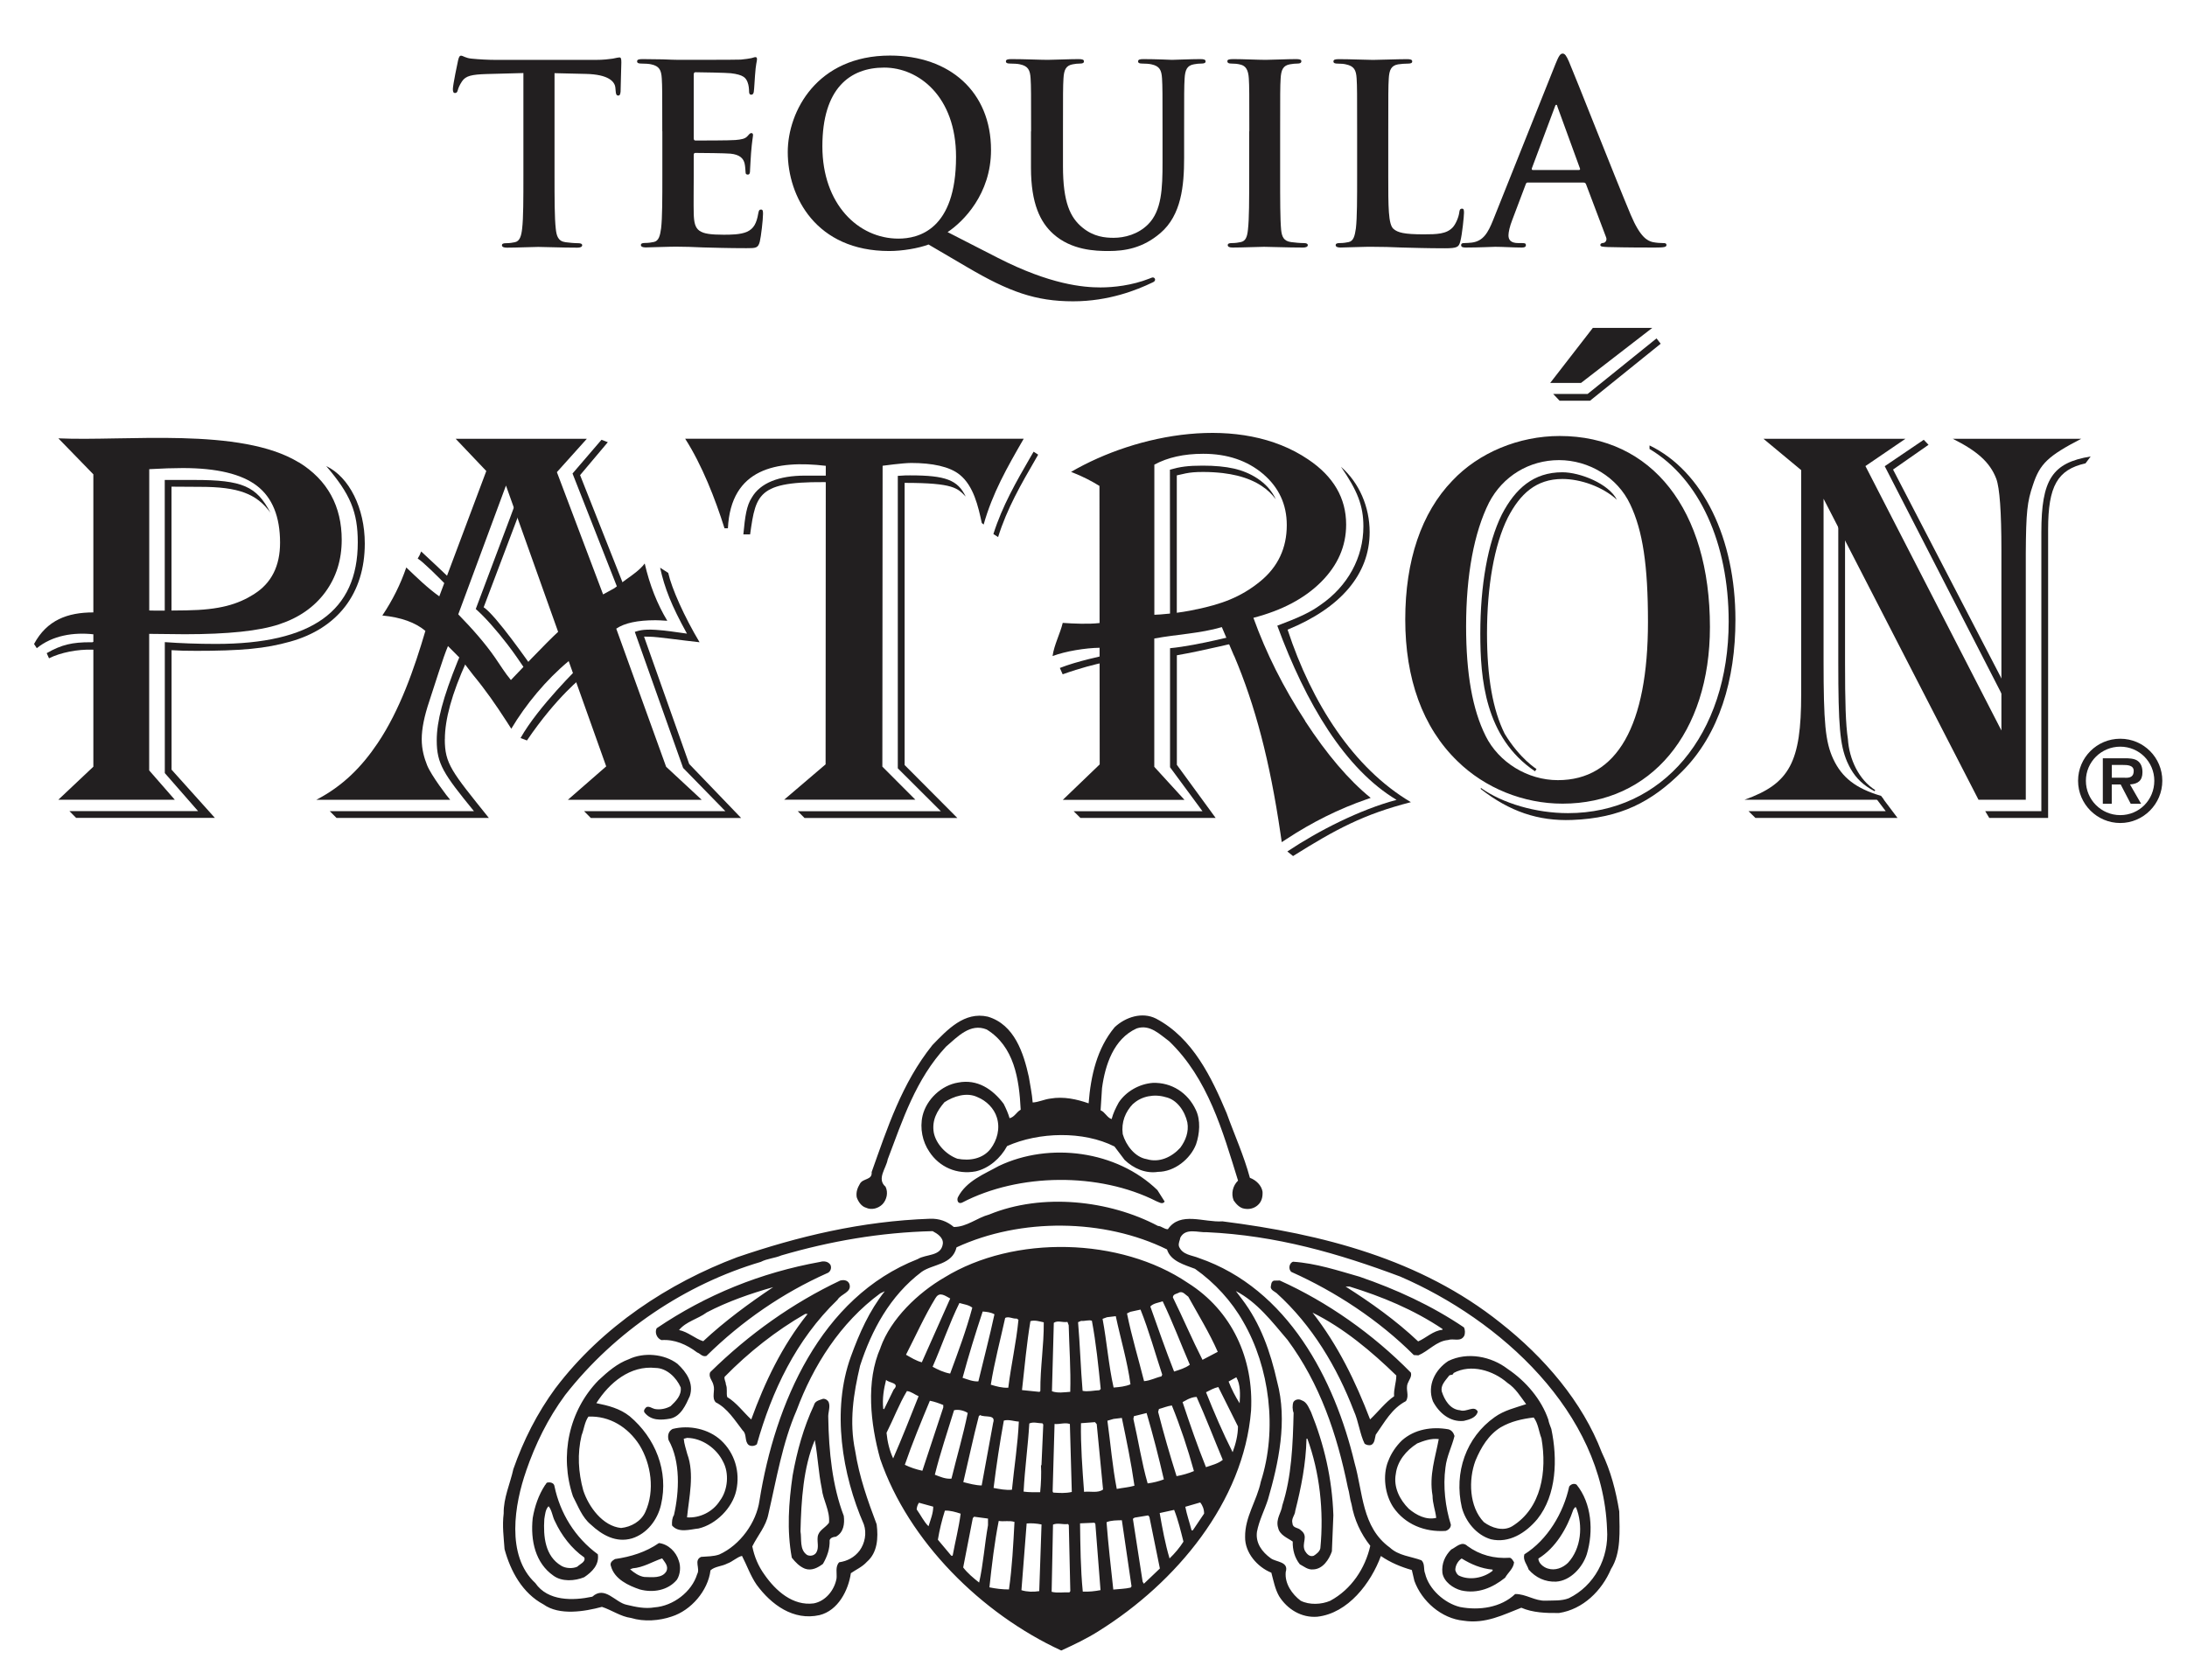 <svg viewBox="0 0 352.58 270.87" xmlns="http://www.w3.org/2000/svg"><g fill="#221f20"><path d="m84.38 11.78-5.99.16c-2.33.08-3.3.28-3.9 1.17-.4.6-.6 1.09-.68 1.41s-.2.48-.44.48c-.28 0-.36-.2-.36-.64 0-.64.76-4.3.84-4.62.12-.52.24-.76.48-.76.32 0 .72.4 1.73.48 1.17.12 2.69.2 4.02.2h15.92c1.29 0 2.17-.12 2.77-.2.6-.12.92-.2 1.08-.2.28 0 .32.24.32.84 0 .85-.12 3.62-.12 4.67-.04.4-.12.64-.36.64-.32 0-.4-.2-.44-.8l-.04-.44c-.08-1.05-1.17-2.17-4.74-2.25l-5.07-.12v16.49c0 3.7 0 6.88.2 8.6.12 1.13.36 2.01 1.57 2.17.56.08 1.45.16 2.05.16.44 0 .64.12.64.32 0 .28-.32.4-.76.4-2.65 0-5.19-.12-6.31-.12-.92 0-3.46.12-5.07.12-.52 0-.8-.12-.8-.4 0-.2.16-.32.64-.32.6 0 1.09-.08 1.45-.16.8-.16 1.04-1.04 1.17-2.21.2-1.69.2-4.87.2-8.56z"/><path d="m106.77 21.18c0-6.11 0-7.24-.08-8.52-.08-1.37-.4-2.01-1.73-2.29-.32-.08-1.01-.12-1.57-.12-.44 0-.68-.08-.68-.36s.28-.36.88-.36c1.08 0 2.25.04 3.26.04 1.04.04 1.97.08 2.53.08 1.29 0 9.29 0 10.05-.04.76-.08 1.41-.16 1.73-.24.2-.04.44-.16.64-.16s.24.16.24.36c0 .28-.2.76-.32 2.61-.04.4-.12 2.17-.2 2.65-.04.2-.12.44-.4.44s-.36-.2-.36-.56c0-.28-.04-.97-.24-1.45-.28-.72-.68-1.21-2.69-1.45-.68-.08-4.9-.16-5.71-.16-.2 0-.28.12-.28.4v10.17c0 .28.04.44.28.44.88 0 5.51 0 6.43-.08.97-.08 1.57-.2 1.93-.6.28-.32.44-.52.64-.52.16 0 .28.08.28.32s-.16.89-.32 2.93c-.04.8-.16 2.41-.16 2.69 0 .32 0 .76-.36.76-.28 0-.36-.16-.36-.36-.04-.4-.04-.92-.16-1.45-.2-.8-.76-1.41-2.25-1.57-.76-.08-4.74-.12-5.71-.12-.2 0-.24.16-.24.4v3.18c0 1.37-.04 5.07 0 6.23.08 2.77.72 3.38 4.82 3.38 1.05 0 2.73 0 3.78-.48s1.53-1.33 1.81-2.98c.08-.44.16-.6.44-.6.32 0 .32.32.32.72 0 .92-.32 3.66-.52 4.46-.28 1.05-.64 1.05-2.17 1.05-3.02 0-5.23-.08-6.96-.12-1.73-.08-2.97-.12-4.18-.12-.44 0-1.33 0-2.29.04-.93 0-1.97.08-2.77.08-.52 0-.8-.12-.8-.4 0-.2.16-.32.64-.32.6 0 1.09-.08 1.45-.16.8-.16 1.01-1.04 1.17-2.21.2-1.69.2-4.87.2-8.57v-7.08"/><path d="m154.13 25.29c0-9.73-6.03-14.39-11.58-14.39s-9.97 3.38-9.97 12.7 5.79 14.88 12.26 14.88c3.22 0 9.29-1.41 9.29-13.19zm-4.46 14.15c-1.61.6-4.18 1.04-6.31 1.04-11.78 0-16.36-8.73-16.36-15.96 0-6.55 4.7-15.56 16.49-15.56 9.61 0 16.28 5.83 16.28 15.24 0 7.08-4.46 11.54-7 13.23l8.08 4.14c8.48 4.34 13.83 4.78 16.57 4.78 2.09 0 5.07-.32 7.84-1.41.24-.08.44-.2.6-.2.2 0 .36.16.36.36 0 .24-.2.36-.48.48-2.41 1.16-6.96 3.01-12.74 3.01-6.07 0-10.37-1.57-17.01-5.47l-6.31-3.7"/><path d="m166.23 21.18c0-6.11 0-7.24-.08-8.52-.08-1.37-.4-2.01-1.73-2.29-.32-.08-1.01-.12-1.57-.12-.44 0-.68-.08-.68-.36s.28-.36.88-.36c2.13 0 4.66.12 5.87.12.96 0 3.5-.12 4.95-.12.6 0 .88.08.88.36s-.24.36-.64.36c-.44 0-.68.04-1.17.12-1.09.2-1.41.88-1.49 2.29-.08 1.29-.08 2.41-.08 8.52v5.63c0 5.83 1.17 8.28 3.14 9.89 1.81 1.49 3.66 1.65 5.03 1.65 1.77 0 3.94-.56 5.55-2.17 2.21-2.21 2.33-5.83 2.33-9.97v-5.03c0-6.11 0-7.24-.08-8.52-.08-1.37-.4-2.01-1.73-2.29-.32-.08-1-.12-1.45-.12s-.68-.08-.68-.36.28-.36.84-.36c2.05 0 4.58.12 4.62.12.48 0 3.02-.12 4.58-.12.56 0 .84.08.84.36s-.24.36-.72.36c-.44 0-.68.04-1.17.12-1.09.2-1.41.88-1.49 2.29-.08 1.29-.08 2.41-.08 8.52v4.3c0 4.46-.44 9.21-3.82 12.1-2.85 2.45-5.75 2.9-8.36 2.9-2.13 0-5.99-.12-8.93-2.77-2.05-1.85-3.58-4.83-3.58-10.66v-5.87"/><path d="m201.41 21.18c0-6.11 0-7.24-.08-8.52-.08-1.37-.48-2.05-1.37-2.25-.44-.12-.96-.16-1.45-.16-.4 0-.64-.08-.64-.4 0-.24.32-.32.96-.32 1.53 0 4.06.12 5.23.12 1.01 0 3.38-.12 4.9-.12.52 0 .84.08.84.32 0 .32-.24.4-.64.4s-.72.04-1.21.12c-1.09.2-1.41.88-1.49 2.29-.08 1.29-.08 2.41-.08 8.52v7.08c0 3.9 0 7.08.16 8.81.12 1.09.4 1.81 1.61 1.97.56.08 1.45.16 2.05.16.44 0 .64.12.64.32 0 .28-.32.4-.77.4-2.65 0-5.19-.12-6.27-.12-.92 0-3.46.12-5.07.12-.52 0-.8-.12-.8-.4 0-.2.16-.32.64-.32.6 0 1.09-.08 1.45-.16.81-.16 1.05-.85 1.17-2.01.2-1.69.2-4.86.2-8.76v-7.08"/><path d="m223.81 28.26c0 5.15 0 7.92.84 8.65.68.6 1.73.88 4.86.88 2.13 0 3.7-.04 4.7-1.13.48-.52.96-1.65 1.05-2.41.04-.36.12-.6.44-.6.28 0 .32.2.32.68 0 .44-.28 3.46-.6 4.62-.24.88-.44 1.09-2.53 1.09-2.9 0-4.99-.08-6.8-.12-1.81-.08-3.26-.12-4.9-.12-.44 0-1.33 0-2.29.04-.92 0-1.97.08-2.77.08-.52 0-.8-.12-.8-.4 0-.2.16-.32.64-.32.6 0 1.09-.08 1.45-.16.8-.16 1-1.04 1.17-2.21.2-1.69.2-4.87.2-8.56v-7.08c0-6.11 0-7.24-.08-8.52-.08-1.37-.4-2.01-1.73-2.29-.32-.08-.8-.12-1.33-.12-.44 0-.68-.08-.68-.36s.28-.36.88-.36c1.89 0 4.42.12 5.51.12.97 0 3.9-.12 5.47-.12.56 0 .84.08.84.36s-.24.36-.72.36c-.44 0-1.09.04-1.57.12-1.09.2-1.41.89-1.49 2.29-.08 1.29-.08 2.41-.08 8.52v7.08"/><path d="m254.52 27.42c.2 0 .24-.12.2-.24l-3.62-9.93c-.04-.16-.08-.36-.2-.36s-.2.2-.24.36l-3.7 9.89c-.04.16 0 .28.16.28zm-8.2 2.01c-.2 0-.28.08-.36.32l-2.17 5.75c-.4 1.01-.6 1.97-.6 2.45 0 .72.36 1.25 1.61 1.25h.6c.48 0 .6.08.6.32 0 .32-.24.4-.68.4-1.29 0-3.02-.12-4.26-.12-.44 0-2.65.12-4.74.12-.52 0-.76-.08-.76-.4 0-.24.16-.32.48-.32.36 0 .92-.04 1.25-.08 1.85-.24 2.61-1.61 3.42-3.62l10.09-25.25c.48-1.17.72-1.61 1.13-1.61.36 0 .6.36 1.01 1.29.96 2.21 7.4 18.62 9.97 24.73 1.53 3.62 2.69 4.18 3.54 4.38.6.12 1.21.16 1.69.16.32 0 .52.04.52.32 0 .32-.36.4-1.85.4s-4.38 0-7.6-.08c-.72-.04-1.21-.04-1.21-.32 0-.24.16-.32.56-.36.28-.08.56-.44.36-.92l-3.22-8.52c-.08-.2-.2-.28-.4-.28h-8.97"/><path d="m248.01 251.34c2.81-1.74 4.6-4.85 5.64-7.9.11-.11.25-.51.44-.34 1.16 2.88.83 6.64-1.31 8.93-.82.79-2.04 1.31-3.27.91-.64-.19-1.49-.84-1.5-1.6zm-1.56 1.78c1.13 1.29 2.65 2.02 4.43 1.94 2.34-.15 4.28-2.35 4.94-4.42 1.11-3.71.79-8.22-1.65-11.22-.4-.27-.92-.07-1.19.3-.91 4.24-3.49 8.6-7.23 10.94-.27.95.44 1.63.7 2.47zm-4.45-22.98c1.57-.91 3.38-1.33 5.26-1.55.74.99.82 2.27 1.25 3.37.92 5.3 0 11.27-4.74 14.18-1.46.86-3.31.25-4.55-.68-2.38-2.47-2.5-6.84-1.35-9.91.89-2.13 2.1-4.18 4.12-5.41zm-6.35 21.19c1.51.93 3.14 1.63 4.98 1.79v.19c-1.42 1.16-3.76 1.62-5.47.75-.31-.22-.43-.52-.54-.86-.01-.74.45-1.51 1.03-1.88zm-3.11 2.33c.24 1.44 1.73 2.48 3.05 2.82 2.67.6 5.08-.46 7.06-2.05.43-.79 1.37-1.49 1.44-2.5-.17-.25-.34-.64-.68-.72-2.53.18-4.87-.45-6.84-1.9-.91-.87-1.81.2-2.61.57-.99.99-1.58 2.25-1.42 3.77zm-1.54-27.7c.98 1.9 2.78 3.41 4.98 3.18.89-.21 2.02-.5 2.26-1.51-.6-1.08-1.81.17-2.87-.21-1.61-.14-2.5-1.66-2.94-3.05-.19-.94.53-1.68 1.1-2.41.19-.4.73-.07.8-.54 2.81-1.52 6.39-.43 8.7 1.59 1.32.87 2.09 2.2 3.01 3.43-1.75.58-3.55 1-5.06 2.08-4.63 3.27-6.6 8.93-5.31 14.58.59 2.25 2.35 4.45 4.69 5.13 2.91.68 5.61-1 7.49-3.26 3.11-3.89 3.27-9.71 2.25-14.53-.17-.5-.4-.97-.49-1.52-1.11-3.24-3.6-6.18-6.55-8.16-2.63-2.02-6.48-2.8-9.57-1.28-2.1 1.37-3.45 3.92-2.49 6.47zm-2.57 6.83c1.08-.43 2.24-.87 3.52-.72-.54 2.96-1.58 5.82-1 9.12 0 1.28.46 2.36.59 3.59-1.64.38-3.21-.45-4.42-1.47-1.49-1.48-2.5-3.53-2.09-5.64.25-2.04 1.66-3.76 3.41-4.87zm-4.63 2.83c-.94 2.32-.53 5.43.84 7.47 1.88 2.72 5.02 4.01 8.41 3.79.44-.12.88-.51.85-1.02-.88-2.79-1.29-6.15-.87-9.2.2-1.81 1.04-3.38 1.46-5.09-.15-.5-.43-.91-.96-1.07-2.71-.49-5.51 0-7.52 1.79-.93.9-1.75 2.09-2.2 3.32zm-6.25-28.15c5.26 1.62 10.32 3.71 15 6.84v.14c-1.5.13-2.62 1.31-3.92 1.87-3.56-3.37-7.69-6.31-11.69-8.84h.61zm-5.95 4.21c4.99 2.45 9.56 6.29 13.51 10.14-.01 1.17-.44 2.15-.36 3.35-1.32.88-2.69 2.63-3.87 3.73-2.32-6.05-5.13-11.91-9.28-17.22zm-3.38-6.55c7.09 3.18 14.06 7.74 19.71 13.39l.73.05c1.66-.7 2.91-2.3 4.77-2.47.91-.32 2.01.36 2.61-.65.19-.39.17-1-.03-1.39-5.23-3.54-10.95-6.15-16.82-8.17-3.5-1-7.02-2.17-10.72-2.42-.66.2-.81 1.26-.25 1.67zm.59 38.54c.97-3.83 1.72-7.6 1.82-11.66h.14c1.98 5.42 2.68 11.64 2.09 17.67-.11.55-.66.95-1.07 1.21-.67.23-1.12-.31-1.41-.78-.63-1.27.66-2.35-.66-3.33-.4-.47-1.29-.31-1.35-1.09-.24-.83.4-1.31.44-2.01zm-2.77 2.63c.21 1.25 1.53 1.7 2.37 2.3-.04 1.34.32 2.64 1.14 3.66.67.35 1.29.92 2.16.83 1.55-.05 2.56-1.6 3.01-2.91l.24-5.82c-.2-5.98-1.51-11.47-3.6-16.64-.37-.69-.66-1.63-1.51-1.9-.42-.25-1.03-.18-1.33.27-.19.51-.17 1.26.03 1.75-.12 5.1-.32 10.3-1.82 14.92-.16 1.22-1.06 2.13-.7 3.55zm-1.18-38.72c.06.47.6.69.93.94 5.76 5.2 9.79 12.01 12.46 18.98.77 1.69.98 3.77 1.75 5.32.28.21.73.32 1.09.18.55-.29.54-1.04.7-1.63 1.42-2 2.55-4.21 4.87-5.42.6-.92-.11-1.86.29-2.87.21-.56.7-1.09.5-1.73-6.14-6.25-13.45-11.38-21.13-14.85l-.95.02c-.47.17-.43.67-.51 1.06zm-5.62.62.96 1.27c3.02 3.96 4.61 8.53 5.69 13.33 1.71 6.32.23 13.16-1.47 19-.56 1.76-1.44 3.39-1.78 5.23-.25 1.84.86 3.27 2.21 4.25.84.65 2.96.51 2.43 2.22-.19 1.89 1.03 3.6 2.41 4.64 1.4.71 3.35.62 4.76.01 3.45-1.86 5.65-5.27 6.46-8.87-1.53-1.93-2.59-4.22-3.02-6.69-.3-.94-.31-1.77-.6-2.72-1.74-8.57-4.49-16.71-9.71-23.78-2.55-3-4.91-6.1-8.34-7.89zm.08 13.91c.68 1.21.62 2.69.53 4.19-.68-1.07-1.31-2.29-1.78-3.51l1.25-.69zm-4.89 2.41c.64-.32 1.27-.69 1.98-.84l3.17 6.35c0 1.42-.38 2.87-.86 4.16-1.58-3.12-2.99-6.41-4.29-9.67zm-.93 17.77c.37.47.63 1.11.62 1.8l-1.82 2.7h-.2c-.32-1.27-.76-2.49-1.01-3.8zm-2.06-16.61c.44-.2.91-.4 1.47-.41 1.5 3.35 2.81 6.78 4.22 10.15-.74.62-1.8.86-2.71 1.18-1.38-3.43-2.6-6.97-3.77-10.49l.8-.43zm-1.38-24.7c.55 1.41 2.08 1.42 3.23 1.9 14.33 4.93 21.89 19.61 25.08 33.01 1.38 4.8 1.16 10.39 5.69 13.67 1.44 1.34 3.39 1.42 5.1 2.06.6.55.3 1.48.59 2.13.59 2.53 3.13 4.79 5.62 5.4 3.1.6 6.6.1 8.9-2.09 1.72-.03 3.19 1.15 4.92 1.07 1.28-.05 2.53.07 3.72-.39 4.09-1.99 6.52-6.45 6.17-11.18-.7-18.88-17.24-33.74-33.35-40.7-9.93-3.72-19.95-6.63-31.17-7.15-1.44.08-3.41-.75-4.27.87-.07.47-.35.87-.23 1.39zm.11 7.43c.55-.18.95.4 1.4.7 1.63 2.95 3.4 5.82 4.75 8.89l-2.46 1.29c-1.69-3.32-3.14-6.75-4.77-10.06 0-.59.71-.57 1.07-.83zm-3.33 18.81c.69-.18 1.33-.47 2.08-.57 1.39 3.43 2.56 6.95 3.56 10.58-.89.38-1.83.64-2.8.82-1.08-3.41-2.08-6.87-2.97-10.36zm2.45 16.27c.64 1.61 1.06 3.38 1.5 5.12-.6.96-1.39 1.89-2.24 2.71-.7-2.35-1.16-4.85-1.59-7.32zm-1.85-33.64c1.61 3.34 2.91 6.83 4.38 10.23-.77.57-1.66.81-2.54 1.1-1.36-3.46-2.58-6.98-3.83-10.49.49-.53 1.33-.6 1.99-.84zm-2.59 18.02c1.03 3.52 1.95 7.1 2.78 10.7-.83.32-1.69.53-2.61.65-.97-3.38-1.5-6.93-2.3-10.4l.08-.44zm-1.94 16.87 2.19-.36.2.24 1.69 8.32-2.58 2.46-.2-.33c-.53-3.39-1.05-6.78-1.57-10.14l.28-.2zm-.7-33.19 1.66-.36c1.36 3.4 2.34 6.98 3.5 10.49l-.13.28c-.94.21-1.77.69-2.8.77-.91-3.63-2-7.2-2.75-10.92l.53-.26zm.49-33.55c1.34-1.24 3.4-1.61 5.18-1.08 1.9.39 3.15 2.32 3.54 4.09.27 1.52-.29 2.93-1.14 4.08-1.39 1.53-3.41 2.45-5.4 1.84-1.93-.31-3.38-2.29-3.88-4.04-.25-1.94.42-3.6 1.68-4.9zm-3.18 50.82 1.34-.16c.75 3.61 1.5 7.21 2.03 10.93-.91.27-1.88.33-2.85.52-.7-3.58-1-7.33-1.51-11zm-1.13 16.66c.72-.32 1.66-.3 2.47-.32l1.56 10.66-.14.2c-.89.21-1.86.22-2.8.32-.39-3.61-.81-7.23-1.09-10.87zm.08-33.06 1.41-.17c.78 3.67 1.87 7.27 2.37 10.99-.83.35-1.78.45-2.72.52-.81-3.61-1.09-7.42-1.78-11.08zm-1.94 16.92.28.33 1.02 10.53c-.8.63-2.14.25-3.06.38-.28-3.73-.56-7.56-.5-11.07l2.25-.17zm-2.25-16.33c.61.07 1.25-.21 1.75-.02.67 3.6 1.05 7.27 1.42 11l-.2.2c-.91.04-1.91.28-2.72.1-.31-3.64-.42-7.48-.73-11.07l.47-.2zm2.17 32.55.14.2.83 10.67c-.91.18-1.86.28-2.86.24-.36-3.67-.39-7.37-.44-11.01zm-6.56-32.24c.66-.43 1.34-.02 2.2-.14l.2.53c.08 3.42.36 7.14.25 10.74-.97.07-2 .25-2.95-.09l.3-11.03zm.11 16.31c.78.1 1.69-.28 2.48.01l.31 10.96c-1 .23-1.97.17-3 .1l-.09-.2.31-10.88zm-.23 16.23c.77-.32 1.56.03 2.42-.09l.12.19.24 10.63-.14.2c-.94-.04-2 .14-2.87-.09l.22-10.83zm-3.65-32.81c.75-.21 1.48.06 2.15.19.03 3.84-.58 7.22-.55 11.08l-.14.14-2.82-.29c.42-3.74.75-7.47 1.36-11.13zm-.19 16.51c.66-.32 1.42-.03 2.12-.03l.14.19-.29 6.57h-.08c.08 1.31.01 2.93-.13 4.35-.75 0-1.81.03-2.67-.1.19-3.71.7-7.28.92-10.98zm-.42 16.12c.75-.07 1.64 0 2.4.16l-.37 10.75c-.97.16-2 .12-2.87-.15zm-3.68-16.59c.78-.23 1.62.12 2.42.16-.16 3.65-.75 7.33-1.11 10.99-.97.1-2-.11-2.96-.29.45-3.65 1-7.28 1.65-10.85zm.22-16.56c.58-.29 1.2.17 1.86.11l.28.19c-.36 3.74-1.19 7.28-1.64 10.96-1.03.04-1.92-.22-2.82-.49.59-3.68 1.53-7.17 2.32-10.77zm-1.03 32.74c.81.15 1.69-.11 2.53.16-.19 3.59-.38 7.35-.89 10.89-1.09 0-2.15-.13-3.15-.34.39-3.62.81-7.22 1.5-10.71zm-2.6-33.77c.59.04 1.34.12 1.9.45-.78 3.63-1.73 7.21-2.59 10.81-.86.07-1.73-.31-2.55-.57.98-3.61 2.07-7.15 3.24-10.68zm-.6 16.85.19-.15c.7.44 2.58-.18 2.1 1.25l-1.85 10.1c-.97-.01-2.01-.3-2.96-.54.84-3.54 1.59-7.15 2.51-10.67zm-2.72-34.41c9.16-4.79 22.1-4.9 31.32-.23.4.13.98.6 1.34.06l-1.17-1.85c-6.55-6.35-17.36-7.8-25.57-3.89-2.35 1.32-5.23 2.39-6.6 5.06-.19.45.01 1.14.68.85zm1.92 50.65 2.26.3v1.08c-.55 3.04-.75 6.24-1.43 9.24-.9-.71-1.92-1.56-2.57-2.44l1.55-7.95.2-.22zm-4.78-66.83c1.49-.97 3.59-1.67 5.33-.84 1.46.59 2.7 1.83 3.14 3.3.56 1.8.03 3.65-1 5.03-1.26 1.63-3.37 2-5.37 1.61-1.77-.64-3.43-2.34-3.8-4.2-.34-2 .53-3.52 1.71-4.9zm.09 65.85c.83-.04 1.73.22 2.54.49-.3 2.32-.88 4.52-1.29 6.78h-.22s-2.16-2.58-2.16-2.58c.26-1.59.65-3.16 1.13-4.69zm1.47-16.19c.72-.18 1.65.06 2.21.44-.73 3.6-1.76 7.07-2.62 10.59-.94.1-1.84-.31-2.68-.63.87-3.52 2.04-6.94 3.1-10.41zm.88-17.29c.69.21 1.48.28 2.07.75-.97 3.63-2.28 7.13-3.57 10.63-1.03-.18-1.99-.64-2.83-1.1 1.5-3.42 2.68-6.94 4.32-10.28zm-6.52 32.21 2.29.63c0 1.08-.44 2.12-.76 3.16-.76-.74-1.26-1.82-1.91-2.72.03-.39.15-.76.37-1.07zm2.69-33.05c.65-1.09 1.61-.25 2.34.11l-4.58 10.29c-.92-.24-1.74-.76-2.55-1.22 1.57-3.06 2.99-6.25 4.78-9.18zm-.94 16.6c.76.15 1.45.4 2.16.69v.39s-3.37 10.21-3.37 10.21c-.98-.21-1.93-.52-2.83-.96 1.2-3.49 2.62-6.91 4.04-10.33zm-6.99 5.17c1.14-2.25 2.02-4.62 3.29-6.73.7.07 1.26.57 1.88.83-1.34 3.37-2.65 6.72-4.1 10.03-.58-1.24-.93-2.66-1.07-4.13zm-.07-8.54c.42.52 2.32.44 1.22 1.57l-1.54 3.16-.14-.05c-.17-1.7.09-3.2.46-4.68zm-.89-5.19c-2.42 5.43-1.62 12.32-.06 17.95 4.57 13.29 16.33 24.96 29.19 30.89 2.07-.95 4.15-1.93 6.1-3.18 12.4-7.76 23.31-20.78 24.5-35.5.45-8.36-3.06-16.12-10.2-20.61-10.85-7.35-28-7.77-39.22-.88-4.25 2.46-8.66 6.67-10.32 11.32zm-3.85-24.27c.23.69.75 1.49 1.5 1.7.9.43 2 .11 2.67-.57.68-.73.94-1.88.48-2.82-1.47-1.26.12-2.98.35-4.4 2.41-6.35 4.51-12.92 9.4-18.18 1.87-1.61 3.92-3.85 6.56-2.77 4.41 2.72 5.24 7.94 5.48 12.94-.69.37-.95 1.15-1.79 1.37-.23-.8-.58-1.58-.96-2.33-1.76-2.34-4.23-4.03-7.34-3.42-2.69.43-5.1 2.72-5.73 5.35-.47 2.04 0 4.2 1.09 5.8 1.59 2.45 4.43 3.74 7.48 3.17 2.11-.48 4-2.1 5.06-4.08 5.11-2.28 12.29-2.47 17.31.07l1.64 2.17c1.44 1.37 3.38 2.23 5.37 1.92 2.67-.01 5.23-2.08 6.14-4.44.58-1.68.77-3.88-.03-5.54-1.29-2.79-3.93-4.47-6.94-4.37-2.22.17-4.32 1.4-5.49 3.15-.51.93-.89 1.71-1.15 2.69-.75-.24-1.05-1.13-1.78-1.42l.23-3.57c.5-3.74 1.88-7.96 5.58-9.63 2.16-.73 3.77 1 5.24 2.06 6.27 6.03 8.62 14.45 11.11 22.48-.85.82-1.16 2.11-.7 3.21.4.58.99 1.21 1.69 1.31.78.16 1.56-.03 2.13-.51.69-.57.87-1.35.83-2.21-.15-1.02-1.06-1.9-2.04-2.25-.97-3.6-2.5-6.95-3.75-10.43-2.4-5.67-5.42-12.11-11.39-15.25-2.25-1.13-4.93-.23-6.66 1.39-2.84 3.41-3.85 7.77-4.2 12.28-1.9-.67-4.05-1.14-6.16-.77-1 .12-1.91.59-2.86.63-.1-1.41-.4-2.74-.62-4.14-.84-3.8-2.3-8.42-6.61-9.7-3.77-.86-6.5 2.07-8.94 4.59-4.94 6.17-7.25 13.36-9.79 20.47.13 1.33-1.4.97-1.89 1.89-.38.64-.65 1.31-.52 2.15zm-6.75 39.18c.49 2.64.58 5.19 1.12 7.8.2 1.92 1.34 3.51 1.17 5.52-.6.85-1.71 1.22-1.83 2.31-.1.84.25 1.75-.24 2.53-.32.48-.99.6-1.47.36-1.26-.87-.84-2.55-1.06-3.8.12-5.01.45-10.31 2.31-14.73zm-3.58 5.73c-.63 4.35-.95 8.81-.13 13.23.6.76 1.25 1.42 2.11 1.77 1.09.4 2.11-.17 2.91-.77.68-1.18 1.13-2.41 1.08-3.83.13-.39.61-.54 1-.55 1.27-.69 1.44-2.1 1.28-3.36-1.85-4.84-2.41-10.4-2.5-15.8-.07-.89.37-1.73.07-2.53-.17-.36-.54-.58-.92-.55-.56.21-1.31.33-1.46 1.03-1.67 3.58-2.73 7.38-3.44 11.35zm-6.5 11.4c.33 1.66.96 3.18 1.96 4.56 1.82 2.62 4.58 5.08 7.95 4.64 1.94-.37 3.34-2.17 3.67-4.01.1-.81-.25-1.94.43-2.62 1.31-.19 2.47-.79 3.31-1.91.82-1.15 1.16-2.77.66-4.21-3.49-7.99-5.24-18.42-2.08-27.07 1.36-3.75 2.95-7.34 5.46-10.52l-.72.34c-6.47 4.74-10.84 11.72-13.49 18.85-2.29 5.27-3.25 11.1-4.56 16.77-.39 1.96-1.7 3.4-2.59 5.19zm-4.48-27.32c3.89-3.98 8.32-7.47 13.01-10.16h.39c-4.18 5.24-6.9 11.01-9.09 17.02-1.24-1.15-2.38-2.72-3.87-3.61-.18-.64.07-1.36-.22-2.05-.01-.45-.29-.75-.21-1.2zm-1.79 1.28c.32.94-.33 2.04.37 2.81 1.91.97 3.08 2.9 4.36 4.55.7.6.25 1.72.95 2.33.42.27.98.18 1.33-.11 2.4-8.52 6.28-16.82 13-23.3.54-.96 2.38-1.2 1.91-2.57-.26-.61-.93-.68-1.48-.53-7.65 3.62-14.67 8.6-20.95 14.77-.35.76.36 1.36.51 2.05zm-4.21 8.55c2.4.05 4.7 1.68 5.74 3.78 1.06 1.9.8 4.66-.48 6.35-1.15 1.82-3.27 2.83-5.3 2.69.31-3.2 1.23-7 .04-10.21-.21-.83-.5-1.61-.57-2.47l.58-.15zm3.11-20.22c3.4-1.78 7.11-3.06 10.74-4.09-3.83 2.56-7.79 5.46-11.28 8.72-1.28-.39-2.47-1.52-3.9-1.8 1.12-1.38 3.01-1.77 4.44-2.82zm-6.11 20.6c1.92 3.42 1.72 8.27.85 12.07-.3.47-.34 1.06-.31 1.67 1.05 1.27 2.9.63 4.29.49 2.8-.66 5.44-3.31 6.06-6.1.68-3.02-.26-6.09-2.46-8.12-2-1.84-5.1-2.51-7.8-1.83-.68.37-.84 1.07-.64 1.82zm-1.17-16.15c2.14-.15 4.08.72 5.77 2 .5.16.79.74 1.48.56 5.81-5.72 12.4-10.19 19.42-13.33.55-.17.82-.81.59-1.34-.34-.58-1.06-.68-1.67-.5-9.58 1.73-18.37 5.29-26.36 10.7-.35.73.06 1.64.78 1.91zm-4.67 36.81c1.78-.14 3.21-1.08 4.79-1.61.4.61 1.05 1.21.7 2.05-.68 1.21-2.33.98-3.57.95-.89-.12-1.71-.73-2.3-1.24l.39-.14zm-3.46-.34c.56 2.08 2.83 3.13 4.65 3.74 2.15.58 4.56.15 5.98-1.57.54-.84.66-2.12.29-3.09-.42-1.39-1.68-2.65-3.19-2.82-2.09 1.45-4.51 2.21-7.09 2.58-.41.26-.86.54-.65 1.15zm-3.65-24.13c3.42-.16 6.39 1.71 8.22 4.55 1.91 3.09 2.53 7.4.97 10.82-.68 1.52-2.3 2.43-3.91 2.59-2.95-.29-5.23-3.4-6.1-6.06-.8-2.91-.98-5.91-.27-8.88.4-1.01.47-2.11 1.1-3.02zm1.63-5.85c-4.76 4.89-6.32 12.12-4.11 18.71.83 1.57 1.45 3.37 2.88 4.55 1.84 1.72 4.08 2.97 6.63 2.23 2.44-.76 4.13-3.01 4.68-5.41 1.28-5.45-.92-10.81-5.04-14.28-1.58-1.26-3.45-1.73-5.38-2.12 2.1-3.32 5.48-6.12 9.55-5.68 1.8.02 3.36 1.56 4.05 3.14.16 1.3-.78 2.21-1.63 3.03-.75.4-1.63.61-2.55.45-.45-.1-.87-.49-1.34-.31-.25.23-.52.54-.32.87 1.05 1.34 2.64 1.26 4.16.99 1.72-.36 2.53-2.26 3.15-3.64.66-2.07-.51-3.83-2-5.2-2.11-1.61-5.43-1.89-7.83-.74-1.88.69-3.39 2-4.9 3.41zm-8.04 20.3c.57.69.61 1.69 1.04 2.46 1.01 2.19 2.66 4.39 4.71 5.8.29.72-.71 1.07-1.12 1.49-.77.35-1.89.28-2.59-.15-2.61-1.55-2.91-4.71-2.73-7.53.13-.73.17-1.56.69-2.07zm-.58-3.39c-1.04 1.6-1.65 3.39-1.98 5.29-.39 3.68.45 7.28 3.34 9.3 1.38 1.01 3.44.87 4.96.25 1.27-.85 2.45-2.01 2.2-3.7-3.69-2.7-6.09-6.64-6.99-10.97-.06-.53-.65-.69-1.12-.6-.25.03-.25.34-.41.42zm-3.04-2.29c-1.84 5.26-3.32 13.63 1.48 18.07 2.02 2.95 6.08 2.86 9.19 2.2 2.03-1.84 3.69.95 5.56 1.31 1.42.34 2.93.68 4.48.41 2.98-.22 6-2.49 6.87-5.37.52-.9-.59-2.22.63-2.77 1.06-.09 1.95-.05 2.92-.38 3.4-1.53 5.99-5.19 6.49-8.7 2.49-15.55 9.82-32.8 25.51-38.94 1.35-.85 3.78-.39 4.05-2.48.1-1-.89-1.63-1.65-2.03-8.51.21-16.51 1.62-24.37 3.91-1.08.46-2.3.51-3.33 1.05-12.08 3.58-23.46 11.13-31.54 21.47-2.8 3.8-4.8 7.92-6.3 12.26zm4.75-13.38c7.5-9.91 18.25-16.94 29.26-21.09 9.8-3.35 20-5.82 31.1-6.21 1.48-.05 2.74.4 3.84 1.33 2.09 0 3.73-1.48 5.7-2.01 8.57-3.52 19.39-2.3 27.21 1.84.58.02 1.01.54 1.6.53 2.01-2.93 5.8-1.06 8.8-1.27 16.12 2.04 31.96 6.1 44.8 16.35 7.1 5.59 13.25 12.76 16.36 20.93 1.43 2.96 2.26 6.14 2.81 9.5.05 3.12.33 6.68-1.33 9.29-1.48 3.5-4.52 6.5-8.38 7.09-2.06.03-4.26-.05-6.08-.85-2.85 1.1-5.75 2.65-9.32 2.09-3.54-.34-6.73-3.13-7.92-6.42l-.41-1.75c-1.76-.5-3.45-1.2-4.99-2.26-1.6 4.34-5.28 9.24-10.26 9.79-2.56.2-4.83-1.21-6.15-3.31-.66-1.16-.9-2.49-1.25-3.79-2.26-.91-4.27-3.22-4.23-5.75-.05-3.25 1.91-5.88 2.53-8.92 2.71-8.42 1.42-18.47-2.84-25.81-1.86-3.29-4.58-6.28-7.76-8.52-1.65-.64-3.94-1.21-4.52-3.13-10.15-4.99-23.57-5.12-33.93-.34-.68 2.85-3.8 2.67-5.62 3.95-5.12 3.86-8.09 9.45-9.93 15.13-1.07 4.52-1.78 9.02-.79 13.76.65 4.17 2.02 8.01 3.46 11.83.28 2.2.13 4.57-1.57 6.04-.76.84-1.74 1.25-2.59 1.84-.4 2.76-2.05 6.02-5.05 6.76-4.22.95-7.79-1.69-10.15-4.91-1-1.46-1.55-3.1-2.35-4.64-.8.18-1.54.95-2.37 1.23-.85.46-2 .45-2.71 1.1-.4 3.29-3.13 6.45-6.23 7.44-2.02.7-4.5.88-6.57.24-1.7-.23-3.08-1.26-4.7-1.79-2.82.76-6.88 1.43-9.41-.39-3.42-1.82-5.34-5.4-6.29-8.92-.14-2.03-.39-3.7-.14-5.76-.04-2.51 1.04-4.78 1.56-7.15 1.62-4.62 3.81-8.99 6.81-13.08"/><path d="m329.1 85.83v44.98h-9.05l.65 1.09h9.49v-46.55c0-6.94 1.5-9.62 6.03-10.63l.83-1.11c-6.2 1.02-7.95 3.71-7.95 12.22"/><path d="m323.88 114.2-.07-2.59-18.62-35.89 5.72-3.99-.77-.81-6.29 4.26z"/><path d="m303.29 128.42h-1.09l1.81 2.39h-22.12l1.11 1.09h22.91z"/><path d="m250.4 63.53 1.03 1.09h4.91l11.39-9.19-.67-.86-11.11 8.96z"/><path d="m265.93 71.85v.55c8.05 4.81 12.76 15.17 12.76 27.84 0 18.22-10.64 30.89-25.9 30.89-5.18 0-10.54-1.57-14.06-4.07v.18c4.62 3.61 9.25 5.2 14.71 4.99 7.8-.29 12.84-2.91 17.74-7.82 6.01-6.01 8.6-14.83 8.6-24.45 0-13.13-5.25-23.97-13.85-28.13"/><path d="m207.58 101.54c8.6-3.51 13.23-8.97 13.23-15.72 0-4.07-1.67-7.95-4.62-10.54 2.68 3.88 3.61 6.29 3.61 9.62 0 5-2.5 9.62-6.94 12.67-1.66 1.2-3.51 2.04-6.94 3.33 4.63 12.58 10.91 23.1 19.23 28.09-5.92 1.57-12.62 4.99-17.61 8.32l.92.74c6.94-4.35 11.42-6.75 19-8.69-9.25-5.46-16-15.98-19.88-27.82"/><path d="m170.86 107.71.46 1.03c3.03-1.08 5.13-1.58 6.8-1.95l.02-1.11s-4.64.97-7.28 2.04"/><path d="m200.38 102.17s-7.19 1.93-11.75 2.36v19.2l5.23 7.09h-20.77s1.09 1.08 1.09 1.08h21.8l-6.25-8.56v-17.67c4.14-.71 10.94-2.37 10.94-2.37z"/><path d="m93.52 76.62 4.47-5.31-1.02-.39-4.67 5.44 7.84 19.96 1.03-.36z"/><path d="m103.82 102.66.97.02c1.11 0 5.31.61 7.99.89-2.47-4.14-4.5-8.69-5.05-11.18l-1.31-.84c.74 3.33 1.83 6.1 4.33 10.63-2.13-.28-3.18-.49-5.03-.61-2.17-.14-2.86.18-3.38.33l7.79 21.94 6.81 6.97h-22.78l1.09 1.1h24.23s-8.37-8.71-8.37-8.71l-7.28-20.54"/><path d="m134.6 76.7h-4.83c-4.16 0-7.2 1.16-8.58 3.56-.83 1.29-1.07 2.96-1.35 5.92h1.09c.96-6.83 1.27-8.76 14.12-8.39v-1.09z"/><path d="m155.69 80.08c-1.29-2.68-3.24-3.42-8.97-3.42-.65 0-.68-.01-1.98.08v47.16l6.94 6.92h-23.07s1.09 1.09 1.09 1.09h24.64l-8.5-8.54v-45.5c8 0 8.52.88 9.86 2.22"/><path d="m31.21 104.96c7.86 0 11.56-.37 15.54-1.48 7.68-2.13 12.06-7.78 12.06-15.83 0-5.73-2.52-10.73-6.22-12.49 3.89 4.53 5.09 7.4 5.09 12.3 0 11.1-7.41 16.38-22.86 16.38-2.96 0-5.84-.11-8.25-.29v21.12l5.36 6.13h-20.74s1.08 1.09 1.08 1.09h22.37l-6.98-7.77v-19.27c1.48.09 2.26.1 3.55.1"/><path d="m14.93 103.54v.03h-.37c-2.87 0-4.62.37-7.03 1.76l.37.83c1.85-.93 4.62-1.48 7.03-1.39s1.37 0 1.37 0v-1.24h-1.37"/><path d="m31.39 77.4h-4.83v22.56h1.09v-21.48l4.66.03c6.1 0 9.06 1.11 11.28 4.16-2.22-4.26-4.53-5.27-12.21-5.27"/><path d="m71.72 119.2c0-3.15 1.11-7.31 3.51-12.58l.87-.78-1.17-1.93s-.91 2.17-1.1 2.62c-.01.03-.02.06-.04.09-2.38 5.89-3.38 9.7-3.38 12.77 0 3.79 1.09 5.41 6 11.42h-23.25l1.09 1.09h24.56c-6.01-7.49-7.1-8.72-7.1-12.7"/><path d="m93.46 107.44s-6.69 6.5-9.54 11.58l1.03.39c4.85-7.15 9.05-10.33 9.05-10.33l-.55-1.64"/><path d="m251.88 77.24c2.94 0 6.49 1.25 8.79 3.35-1.32-2.6-5.95-4.43-8.79-4.43-4.66 0-7.59 2.64-9.76 6.81-2.27 4.57-3.47 11.46-3.47 19.19 0 7.2.71 16.76 8.82 22.22l.24-.37s-2.68-1.64-5.13-5.68c-1.92-3.85-2.85-9.14-2.85-16.17 0-7.56 1.16-14.29 3.36-18.7 1.97-3.8 4.54-6.22 8.8-6.22"/><path d="m198.96 75.57c-1.45-.33-3.12-.48-5.07-.48-2.4 0-3.62.18-5.28.65l.02 24.27h1.09v-23.35c.55-.13 1-.23 1.43-.32.81-.16 1.57-.23 2.83-.23 1.15 0 2.2.07 3.17.18.83.1 1.59.24 2.3.41 3.2.79 5.1 2.27 6.23 3.82-1.29-2.85-4.27-4.4-6.72-4.95"/><path d="m302.33 127.42c-2.64-1.66-4.21-4.95-4.42-8.25-.36-2.36-.46-5.89-.46-12.43v-22.38h-1.09v22.38c0 10.37.27 13.37 1.42 16.09.09.21.19.41.29.61.03.06.06.12.09.18.04.09.09.17.14.25.03.05.05.1.08.15.89 1.55 2.11 2.68 3.83 3.57l.11-.18"/><path d="m72.83 93.57c-1.15-1.09-4.28-4.07-4.93-4.64-.15.43-.34.81-.56 1.14.9.56 3.21 2.86 4.97 4.66l.51-1.16"/><path d="m77.98 97.92 6.25-16.52-1.03-.52-.98 2.65s-5.52 14.68-5.52 14.68c1.49 1.3 3.43 3.52 5.11 5.71.54.7 1.04 1.39 1.5 2.05.1.14.19.28.28.41.46.67 1.15 1.66 1.47 2.14l.85-.75c-.51-.69-5.96-8.57-7.95-9.85"/><path d="m166.63 72.85-.45.77c-2.35 4.07-4.58 7.94-6.03 12.5l.76.49c1.44-4.61 3.69-8.5 6.07-12.61l.39-.68-.74-.48"/><path d="m266.37 52.88-11.48 8.87h-4.97l6.87-8.87z"/><path d="m133.14 75.12c-7.95-.94-15.31.4-15.79 10.07h-.55c-1.5-4.77-3.62-10.19-6.34-14.44h54.58c-2.7 4.68-5.03 8.76-6.46 13.84l-.3-.25c-.57-2.67-1.32-5.98-3.55-7.78-1.63-1.33-4.47-1.9-7.82-1.9-1.37 0-4.62.45-4.62.45l-.04 48.52 5.32 5.33h-21.15l6.68-5.7.03-48.15"/><path d="m192.98 98.24c-2.89.67-6.16.89-6.88.9v-24.21c2.14-1.16 4.76-1.75 7.87-1.75 3.89 0 7.11 1.09 9.66 3.25 2.55 2.18 3.82 4.92 3.82 8.25 0 3.71-1.42 6.72-4.25 9.05-3.24 2.66-6.43 3.71-10.22 4.52zm17.44 18.02c-3.52-5.39-6.3-10.93-8.35-16.63 4.62-1.2 8.27-3.13 10.94-5.81s4.01-5.75 4.01-9.23c0-4.25-2.03-7.76-6.12-10.5-10.92-7.41-27.6-4.18-38.23 2.01l.36.14c1.44.57 2.85 1.27 4.22 2.12l.02 22.11c-1.73.21-4.22.1-5.94-.02-.44 1.81-1.37 3.48-1.64 5.35 2.09-.79 5.32-1.31 7.58-1.34l.02 18.81-5.95 5.72h19.62l-4.87-5.33v-20.69c3.61-.68 7.34-.8 10.89-1.84.12.28.19.44.23.54l1.73 4.07h.02c3.42 8.06 5.76 17.01 7.47 28.63l.21 1.44.67-.44c4.23-2.79 8.58-4.94 13-6.47l.67-.23c-3.54-2.87-7.06-7.01-10.57-12.39"/><path d="m14.98 102.36v2.24z"/><path d="m40.98 95.8c-2.66 1.67-5.54 2.55-10.96 2.63s-5.96.02-5.96.02v-22.79c2.05-.12 3.97-.18 5.39-.18 5.51 0 9.5.96 11.98 2.87s3.72 4.97 3.72 9.17c0 3.75-1.39 6.52-4.17 8.27zm7.19-21.23c-9.4-5.74-27.84-3.39-38.76-3.88l5.64 5.8v22.27c-4.15 0-7.49 1.23-9.56 5.09l.44.68c2.54-2.07 5.96-2.59 9.12-2.24v21.35l-5.65 5.33h18.78l-4.13-4.73v-22.02l5.74.06c6.95 0 12.01-.53 15.21-1.6 3.19-1.05 5.66-2.78 7.43-5.17 1.77-2.41 2.66-5.21 2.66-8.46 0-5.34-2.23-9.63-6.94-12.51"/><path d="m82.37 109.67c-.96-1.15-1.73-2.42-2.54-3.59-1.61-2.33-3.66-4.66-5.95-7.01l7.69-20.77 8.41 23.59c-1.78 1.61-7.09 7.22-7.62 7.78zm30.76 19.31-5.74-5.33-8.04-22.27c1.33-.91 3.44-1.36 6.32-1.36.39 0 1.02.03 1.91.09-1.64-2.72-2.85-5.79-3.64-9.24-.78 1.03-1.93 1.82-3 2.58l-1.9 1.41-1.81 1-7.45-19.72 4.83-5.38h-21.15l4.94 5.2-7.58 20.21c-1.91-1.36-3.63-3.04-5.32-4.66-.92 2.69-2.2 5.27-3.86 7.75 3.02.29 5.34 1.13 6.94 2.48-1.78 6.06-4.12 12.8-7.69 18.1-2.53 3.77-5.57 6.9-9.9 9.14h21.59c-.37-.38-3.07-3.94-3.72-5.57-.46-1.16-.87-2.52-.87-4.2s.4-3.69 1.23-6.16l1.5-4.62c.6-1.87 1.1-3.29 1.5-4.24l2.13 2.14 1.93 2.52c2.09 2.54 3.61 4.74 5.43 7.55l.72 1.12c2.35-3.95 5.64-7.91 9.25-10.91l6.05 16.98-6.18 5.39h21.59"/><path d="m326.59 128.98v-39.75c.04-6.66.23-8.33 1.15-11.01 1.11-3.42 2.42-4.68 7.79-7.46h-20.71c3.88 1.94 5.99 3.76 7.01 6.44q.83 2.22.83 11.56v29.04l-21.92-42.64 6.45-4.4h-22.89l6.08 5.05v36.16c0 10.91-1.83 14.41-9.14 17h22.47l-.47-.63c-4.07-1.2-6.29-2.96-7.68-5.92-1.29-2.78-1.57-5.83-1.57-15.91v-26.08l24.98 48.54h7.63"/><path d="m239.51 118.68c-2.13-4.25-3.15-10.08-3.15-17.66 0-8.32 1.29-15.17 3.7-19.98 2.22-4.25 6.47-6.84 11.28-6.84s9.43 2.77 11.47 7.12c2.04 4.26 2.87 9.9 2.87 18.96 0 16.74-4.99 25.53-14.52 25.53-4.9 0-9.53-2.87-11.65-7.12zm36.16-17.57c0-18.87-9.34-30.8-24.23-30.8-6.57 0-13.04 2.68-17.3 7.21-4.99 5.18-7.59 12.86-7.59 22.38s2.78 17.39 8.42 22.85c4.44 4.35 10.64 6.85 16.93 6.85 14.24 0 23.77-11.38 23.77-28.49"/><path d="m342.6 125.43c.81.02 1.39-.17 1.39-1.11s-1.05-.96-1.75-.96h-1.78v2.06h2.14zm2.59 4.19h-1.68l-1.62-3.11h-1.44v3.11h-1.44v-7.34h3.54c.61 0 1.44.02 1.99.36.66.43.86 1.14.86 1.9 0 1.33-.71 1.88-2.01 1.96l1.79 3.11zm2.12-3.71c0-3.05-2.44-5.5-5.49-5.5s-5.54 2.45-5.54 5.5 2.47 5.54 5.54 5.54 5.49-2.46 5.49-5.54m-12.29 0c0-3.74 3.04-6.78 6.8-6.78s6.78 3.04 6.78 6.78-3.05 6.81-6.78 6.81-6.8-3.04-6.8-6.81"/></g></svg>